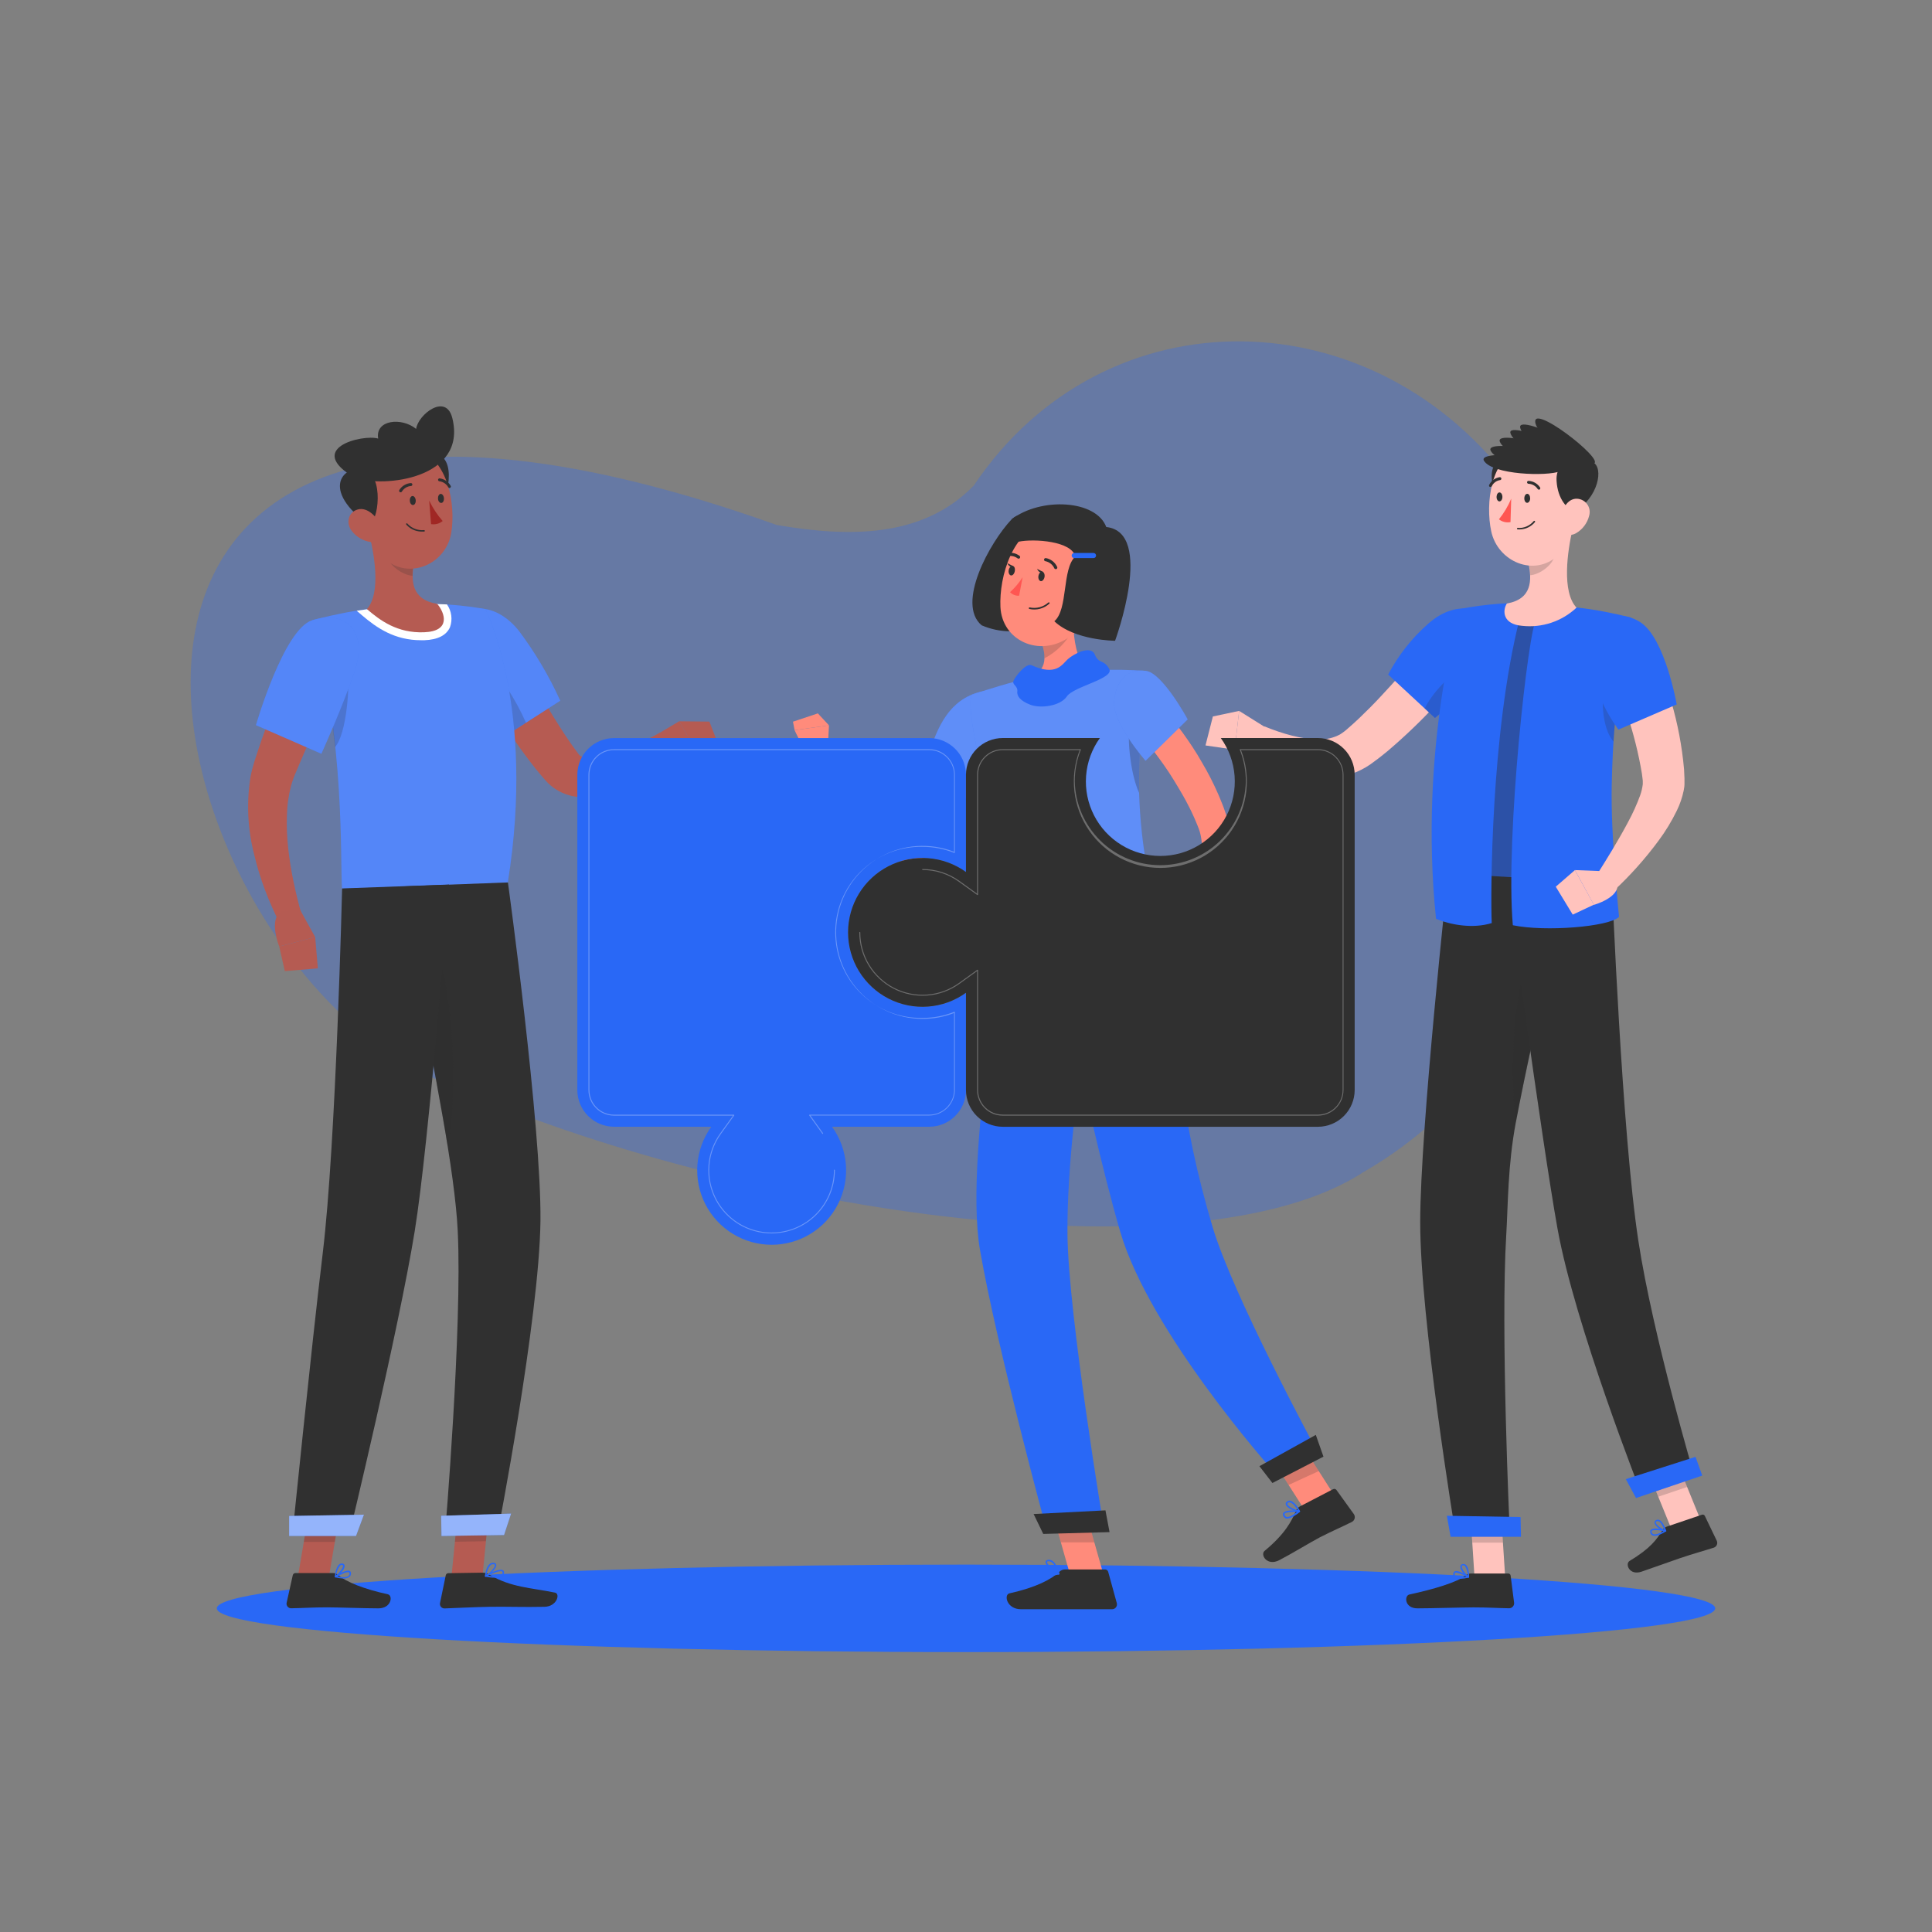 <svg viewBox="0 0 500 500" fill="none" xmlns="http://www.w3.org/2000/svg">
<rect x="0" y="0" width="500" height="500" fill="#808080" stroke="none"/>
<path d="M201 135.86C-8.25 61.25 37.21 245 111.94 278.88C186.69 313.12 308.85 332.13 352.94 303.29C412.5 269 428.2 182 392.2 126.42C356.28 76.56 286 75 252 125.68C238.63 139.43 219.28 139 201 135.86Z" fill="#2968F6" fill-opacity="0.3"/>
<path d="M250 427.56C357.083 427.56 443.89 422.492 443.89 416.24C443.89 409.988 357.083 404.92 250 404.92C142.918 404.92 56.11 409.988 56.11 416.24C56.11 422.492 142.918 427.56 250 427.56Z" fill="#2968F6"/>
<path d="M390.77 131.44C388.83 131.03 386.34 128.28 386.06 123.61C385.72 117.61 392.21 117.27 395.35 118.7C398.49 120.13 396.75 128.13 390.77 131.44Z" fill="#303030"/>
<path d="M440.01 393.13L432.54 395.66L425.56 378.5L433.02 375.97L440.01 393.13Z" fill="#FFC3BD"/>
<path d="M431.36 395.09L440.45 392.01C440.592 391.955 440.75 391.957 440.891 392.015C441.032 392.072 441.146 392.181 441.21 392.32L444.31 398.77C444.382 398.935 444.419 399.114 444.419 399.294C444.419 399.474 444.381 399.653 444.309 399.818C444.237 399.983 444.131 400.132 443.999 400.254C443.866 400.377 443.71 400.471 443.54 400.53C440.6 401.47 438.42 402.02 434.74 403.27C432.47 404.04 427.94 405.69 424.81 406.75C421.68 407.81 420.51 404.75 421.72 403.98C427.17 400.71 428.82 398.34 430.26 395.98C430.512 395.564 430.901 395.25 431.36 395.09V395.09Z" fill="#303030"/>
<path opacity="0.2" d="M433.02 375.97L425.56 378.5L429.16 387.35L436.63 384.82L433.02 375.97Z" fill="#303030"/>
<path d="M392.73 160.33H398.73C396.73 162.03 396.91 207.75 398.6 229.7C393.81 230 385.03 228.33 385.03 228.33C385.03 228.33 384.19 194.11 392.73 160.33Z" fill="#2968F6"/>
<path opacity="0.4" d="M392.73 160.33H398.73C396.73 162.03 396.91 207.75 398.6 229.7C393.81 230 385.03 228.33 385.03 228.33C385.03 228.33 384.19 194.11 392.73 160.33Z" fill="#303030"/>
<path d="M389.54 408.14H381.6L380.41 389.76H388.34L389.54 408.14Z" fill="#FFC3BD"/>
<path opacity="0.2" d="M388.34 389.77H380.41L381.03 399.24H388.96L388.34 389.77Z" fill="#303030"/>
<path d="M376.54 396L390.7 395.88C390.7 395.88 388.32 344.15 389.82 319.52C390.28 312.02 390.19 301.63 392.3 290.45C394.98 276.36 398.41 261.11 401.24 249.18C404.24 236.6 402.66 227.7 402.66 227.7L374.77 226.05C374.77 226.05 367.56 292.05 367.55 316.23C367.53 341.44 376.54 396 376.54 396Z" fill="#303030"/>
<path d="M380.65 407.22H390.32C390.474 407.214 390.624 407.266 390.741 407.366C390.858 407.467 390.933 407.607 390.95 407.76L391.85 414.81C391.865 414.99 391.843 415.171 391.785 415.341C391.726 415.512 391.633 415.669 391.51 415.801C391.388 415.934 391.24 416.04 391.074 416.112C390.909 416.184 390.73 416.221 390.55 416.22C387.44 416.17 385.19 415.99 381.27 415.99C378.86 415.99 370.15 416.24 366.82 416.24C363.49 416.24 363.37 412.95 364.76 412.65C371 411.31 377.19 409.47 379.32 407.71C379.691 407.394 380.163 407.221 380.65 407.22Z" fill="#303030"/>
<path d="M375.41 397.72H393.63L393.52 392.61L374.45 392.28L375.41 397.72Z" fill="#2968F6"/>
<path d="M377.89 408.6C377.365 408.646 376.841 408.504 376.41 408.2C376.273 408.077 376.172 407.919 376.119 407.742C376.066 407.566 376.063 407.378 376.11 407.2C376.121 407.087 376.161 406.979 376.226 406.887C376.29 406.794 376.378 406.719 376.48 406.67C377.4 406.21 379.81 407.79 380.09 407.97C380.119 407.991 380.14 408.021 380.151 408.055C380.161 408.089 380.161 408.126 380.15 408.16C380.139 408.195 380.119 408.227 380.093 408.253C380.067 408.279 380.035 408.299 380 408.31C379.309 408.482 378.602 408.579 377.89 408.6ZM376.89 406.96C376.804 406.959 376.719 406.976 376.64 407.01C376.601 407.033 376.567 407.064 376.543 407.103C376.518 407.141 376.504 407.185 376.5 407.23C376.472 407.35 376.474 407.476 376.507 407.595C376.54 407.713 376.603 407.822 376.69 407.91C377.09 408.28 378.13 408.33 379.5 408.06C378.706 407.529 377.81 407.168 376.87 407L376.89 406.96Z" fill="#2968F6"/>
<path d="M380 408.33C379.974 408.34 379.946 408.34 379.92 408.33C379.14 407.89 377.71 406.15 377.97 405.26C378.012 405.122 378.096 405 378.211 404.912C378.326 404.824 378.465 404.774 378.61 404.77C378.749 404.753 378.891 404.765 379.025 404.807C379.16 404.848 379.284 404.917 379.39 405.01C380.24 405.77 380.21 408.01 380.21 408.15C380.21 408.185 380.201 408.219 380.184 408.249C380.166 408.279 380.14 408.304 380.11 408.32C380.075 408.335 380.037 408.339 380 408.33V408.33ZM378.71 405.11H378.62C378.37 405.11 378.34 405.26 378.33 405.3C378.18 405.83 379.07 407.14 379.82 407.76C379.857 406.877 379.612 406.005 379.12 405.27C379.059 405.212 378.986 405.168 378.907 405.14C378.828 405.113 378.744 405.102 378.66 405.11H378.71Z" fill="#2968F6"/>
<path opacity="0.2" d="M392.3 290.49C394.98 276.4 398.41 261.15 401.24 249.22L398.15 243C391.52 251.3 390.51 276.71 392.3 290.49Z" fill="#303030"/>
<path d="M389.82 227C389.82 227 398.95 294.89 403.06 317.86C407.57 343.01 424.9 386.86 424.9 386.86L438.57 382.22C438.57 382.22 427.8 345.84 424.02 321.22C419.71 293.22 417.19 228.6 417.19 228.6L389.82 227Z" fill="#303030"/>
<path d="M423.4 387.69L440.54 381.88L438.8 377.03L420.76 382.8L423.4 387.69Z" fill="#2968F6"/>
<path d="M429.21 397.29C428.728 397.505 428.184 397.537 427.68 397.38C427.512 397.307 427.366 397.189 427.261 397.039C427.155 396.889 427.092 396.713 427.08 396.53C427.056 396.418 427.06 396.302 427.092 396.193C427.123 396.083 427.181 395.982 427.26 395.9C427.98 395.18 430.75 395.9 431.07 396C431.106 396.007 431.138 396.028 431.16 396.057C431.183 396.087 431.193 396.123 431.19 396.16C431.193 396.198 431.185 396.236 431.168 396.27C431.15 396.303 431.123 396.331 431.09 396.35C430.503 396.737 429.871 397.052 429.21 397.29ZM427.72 396.05C427.636 396.073 427.56 396.118 427.5 396.18C427.469 396.213 427.447 396.253 427.437 396.297C427.426 396.341 427.427 396.387 427.44 396.43C427.449 396.555 427.49 396.675 427.561 396.779C427.631 396.882 427.727 396.966 427.84 397.02C428.33 397.24 429.32 396.96 430.52 396.26C429.611 395.999 428.658 395.928 427.72 396.05V396.05Z" fill="#2968F6"/>
<path d="M431.05 396.37H431C430.13 396.19 428.24 394.98 428.19 394.06C428.185 393.914 428.225 393.77 428.306 393.648C428.386 393.526 428.503 393.432 428.64 393.38C428.767 393.324 428.905 393.294 429.045 393.294C429.184 393.294 429.322 393.324 429.45 393.38C430.45 393.83 431.19 396.03 431.22 396.12C431.237 396.151 431.245 396.185 431.245 396.22C431.245 396.255 431.237 396.289 431.22 396.32C431.201 396.345 431.174 396.364 431.143 396.373C431.113 396.382 431.08 396.381 431.05 396.37V396.37ZM428.81 393.71H428.73C428.51 393.82 428.51 393.94 428.51 393.99C428.51 394.53 429.79 395.51 430.7 395.86C430.46 395.23 429.92 393.99 429.25 393.71C429.18 393.681 429.105 393.666 429.03 393.666C428.954 393.666 428.88 393.681 428.81 393.71V393.71Z" fill="#2968F6"/>
<path d="M382.55 169.72C379.03 174.2 375.41 178.37 371.55 182.49C367.674 186.647 363.564 190.58 359.24 194.27C358.1 195.19 356.99 196.12 355.76 197C354.344 198.118 352.787 199.046 351.13 199.76C347.743 201.077 344.062 201.45 340.48 200.84C337.348 200.336 334.312 199.351 331.48 197.92C330.136 197.261 328.833 196.52 327.58 195.7C326.332 194.875 325.136 193.974 324 193L327.26 188C331.84 189.88 337.03 191.38 341.36 191.35C343.246 191.406 345.115 190.968 346.78 190.08C347.577 189.58 348.324 189.004 349.01 188.36C349.96 187.57 350.89 186.67 351.82 185.81C353.69 184.02 355.54 182.18 357.34 180.23C359.14 178.28 360.95 176.34 362.72 174.34C366.25 170.34 369.79 166.23 373.15 162.18L382.55 169.72Z" fill="#FFC3BD"/>
<path d="M381.65 175.91C378.503 179.492 375.061 182.804 371.36 185.81L368.71 183.35L359.25 174.58C361.871 169.589 365.39 165.125 369.63 161.41C377.07 154.78 385.89 156.89 386.9 165.17C387.28 168.25 384.76 172.25 381.65 175.91Z" fill="#2968F6"/>
<path opacity="0.2" d="M381.65 175.91C378.503 179.492 375.061 182.804 371.36 185.81L368.71 183.35C371.21 178.15 380 169 381.65 175.91Z" fill="#303030"/>
<path d="M371.64 237.78C375.4 239.36 381.15 240.41 386.06 238.89C385.73 231.46 385.84 189.56 393.24 160.29H397.62C395.62 161.92 389.52 216.67 391.52 239.45C399.91 241.2 416.4 239.86 419 237.29C418.67 233.71 416.86 215.83 417.11 203.35C417.22 198.03 417.46 192.16 418.01 186C418.743 177.191 420.141 168.449 422.19 159.85C422.19 159.85 417.19 158.52 411.46 157.66C410.33 157.49 409.18 157.34 408.05 157.22C402.075 156.519 396.066 156.162 390.05 156.15C389.31 156.15 388.58 156.21 387.87 156.26C384.485 156.506 381.119 156.96 377.79 157.62C377.79 157.62 367.08 193.61 371.64 237.78Z" fill="#2968F6"/>
<path opacity="0.2" d="M416.22 172.26C414.13 178.59 414.22 187.36 417.22 191.49C417.34 191.66 417.47 191.82 417.59 191.96C417.71 190.02 417.86 188.047 418.04 186.04C418.31 182.97 418.66 179.82 419.09 176.63L416.22 172.26Z" fill="#303030"/>
<path d="M407 136.87C405.65 142.6 404.13 153.15 408 157.26C406.131 159.019 403.902 160.35 401.467 161.162C399.032 161.973 396.45 162.246 393.9 161.96C388.9 161.55 388.79 158.05 389.97 156.19C396.5 155.03 396.51 150.19 395.54 145.66L407 136.87Z" fill="#FFC3BD"/>
<path opacity="0.2" d="M402.34 140.46L395.59 145.65C395.828 146.712 395.975 147.793 396.03 148.88C398.51 148.67 402.03 146.16 402.36 143.59C402.545 142.554 402.538 141.493 402.34 140.46Z" fill="#303030"/>
<path d="M408 127.32C407.33 135.18 407.33 139.81 403.28 143.67C397.18 149.47 387.6 145.41 385.92 137.47C384.41 130.31 385.76 118.67 393.51 115.9C395.246 115.311 397.101 115.165 398.908 115.475C400.715 115.785 402.415 116.542 403.855 117.677C405.294 118.812 406.428 120.288 407.152 121.972C407.876 123.656 408.167 125.495 408 127.32V127.32Z" fill="#FFC3BD"/>
<path d="M407.55 132.28C405.61 131.88 403.11 129.12 402.84 124.45C402.49 118.45 408.99 118.11 412.12 119.54C415.25 120.97 413.52 129 407.55 132.28Z" fill="#303030"/>
<path d="M403.87 121.94C400.27 123.36 386.26 122.85 384.06 119.26C381.86 115.67 411 119.13 403.87 121.94Z" fill="#303030"/>
<path d="M405.29 121C401.59 122.1 387.67 120.4 385.79 116.64C383.91 112.88 412.65 118.75 405.29 121Z" fill="#303030"/>
<path d="M407.16 120.42C403.38 121.18 389.67 118.23 388.16 114.31C386.65 110.39 414.69 118.9 407.16 120.42Z" fill="#303030"/>
<path d="M409.6 120.8C405.77 121.28 392.15 116.15 390.91 112.13C389.67 108.11 417.22 119.85 409.6 120.8Z" fill="#303030"/>
<path d="M411.09 120C407.23 120.09 394.25 114.78 393.42 110.66C392.59 106.54 418.77 119.78 411.09 120Z" fill="#303030"/>
<path d="M411.53 119.93C408.35 119.32 396.97 112.44 397.32 108.93C397.71 105 417.92 121.15 411.53 119.93Z" fill="#303030"/>
<path d="M411.27 133.48C411.035 134.423 410.614 135.309 410.03 136.086C409.445 136.862 408.711 137.513 407.87 138C405.61 139.29 403.78 137.41 403.87 134.94C403.87 132.71 405.15 129.36 407.7 129.08C408.256 129.034 408.816 129.124 409.329 129.343C409.843 129.562 410.295 129.904 410.647 130.337C410.999 130.771 411.239 131.284 411.348 131.831C411.457 132.379 411.43 132.945 411.27 133.48V133.48Z" fill="#FFC3BD"/>
<path d="M396 129C396 129.64 395.63 130.14 395.21 130.13C394.79 130.12 394.47 129.57 394.49 128.93C394.51 128.29 394.85 127.78 395.27 127.8C395.69 127.82 396 128.33 396 129Z" fill="#303030"/>
<path d="M388.82 128.63C388.82 129.27 388.45 129.78 388.03 129.76C387.61 129.74 387.29 129.2 387.31 128.56C387.33 127.92 387.67 127.42 388.09 127.44C388.51 127.46 388.83 128 388.82 128.63Z" fill="#303030"/>
<path d="M391.1 129.06C390.294 130.979 389.223 132.777 387.92 134.4C388.339 134.729 388.824 134.963 389.341 135.088C389.859 135.212 390.398 135.223 390.92 135.12L391.1 129.06Z" fill="#FF5652"/>
<path d="M393.6 137C393.324 137.02 393.046 137.02 392.77 137C392.745 137 392.721 136.995 392.699 136.985C392.676 136.976 392.656 136.962 392.639 136.944C392.622 136.926 392.609 136.905 392.601 136.882C392.592 136.859 392.589 136.834 392.59 136.81C392.59 136.785 392.595 136.761 392.604 136.739C392.614 136.716 392.628 136.696 392.646 136.679C392.664 136.662 392.685 136.649 392.708 136.641C392.731 136.632 392.755 136.629 392.78 136.63C393.568 136.686 394.359 136.552 395.085 136.239C395.81 135.926 396.45 135.442 396.95 134.83C396.985 134.797 397.032 134.779 397.08 134.779C397.128 134.779 397.175 134.797 397.21 134.83C397.249 134.862 397.276 134.906 397.285 134.956C397.294 135.005 397.285 135.056 397.26 135.1C396.811 135.649 396.255 136.101 395.626 136.428C394.997 136.754 394.307 136.949 393.6 137V137Z" fill="#303030"/>
<path d="M398.31 126.73C398.243 126.737 398.175 126.726 398.113 126.698C398.052 126.669 397.999 126.625 397.96 126.57C397.702 126.17 397.352 125.837 396.94 125.599C396.528 125.361 396.065 125.224 395.59 125.2C395.49 125.2 395.394 125.162 395.321 125.093C395.248 125.024 395.205 124.93 395.2 124.83C395.197 124.781 395.205 124.732 395.221 124.686C395.238 124.64 395.264 124.598 395.298 124.562C395.332 124.527 395.372 124.499 395.417 124.479C395.462 124.46 395.511 124.45 395.56 124.45C396.158 124.475 396.742 124.641 397.263 124.935C397.784 125.228 398.229 125.641 398.56 126.14C398.617 126.222 398.64 126.322 398.625 126.421C398.611 126.519 398.559 126.609 398.48 126.67C398.43 126.706 398.371 126.727 398.31 126.73V126.73Z" fill="#303030"/>
<path d="M385.77 126C385.702 126.024 385.628 126.024 385.56 126C385.515 125.978 385.475 125.947 385.443 125.909C385.41 125.871 385.386 125.827 385.371 125.779C385.356 125.732 385.351 125.681 385.356 125.632C385.361 125.582 385.376 125.534 385.4 125.49C385.659 124.959 386.044 124.499 386.522 124.15C386.999 123.802 387.555 123.575 388.14 123.49C388.24 123.484 388.339 123.518 388.415 123.583C388.491 123.648 388.54 123.74 388.55 123.84C388.555 123.889 388.551 123.938 388.538 123.985C388.524 124.032 388.501 124.076 388.47 124.114C388.44 124.152 388.402 124.184 388.359 124.207C388.316 124.23 388.269 124.245 388.22 124.25C387.756 124.318 387.315 124.499 386.939 124.778C386.562 125.057 386.26 125.426 386.06 125.85C386.026 125.896 385.983 125.933 385.932 125.959C385.882 125.985 385.826 125.999 385.77 126V126Z" fill="#303030"/>
<path d="M426.7 165.16C427.93 167.93 428.89 170.57 429.88 173.3C430.87 176.03 431.72 178.78 432.52 181.58C434.192 187.284 435.301 193.139 435.83 199.06L435.94 201.4V202.07V202.99C435.94 203.59 435.81 204.1 435.73 204.64C435.357 206.416 434.766 208.139 433.97 209.77C432.626 212.539 431.022 215.174 429.18 217.64C425.73 222.304 421.854 226.636 417.6 230.58L413.07 226.7C415.98 222.11 418.89 217.38 421.37 212.7C422.572 210.485 423.611 208.186 424.48 205.82C424.807 204.891 425.032 203.928 425.15 202.95C425.15 202.8 425.15 202.62 425.15 202.52C425.146 202.48 425.146 202.44 425.15 202.4V202.25V202.02L424.92 200.19C424.053 195.034 422.789 189.952 421.14 184.99C420.34 182.44 419.45 179.89 418.55 177.35C417.65 174.81 416.65 172.24 415.72 169.87L426.7 165.16Z" fill="#FFC3BD"/>
<path d="M424.55 161.05C430.96 165.24 433.93 182.31 433.93 182.31L418.83 188.83C415.241 183.834 412.729 178.147 411.45 172.13C409.31 161.26 418 156.75 424.55 161.05Z" fill="#2968F6"/>
<path d="M416.9 225.54L407.59 225.18L412.49 234.18C412.49 234.18 419.24 232.32 418.57 228.63L416.9 225.54Z" fill="#FFC3BD"/>
<path d="M402.63 229.48L407.02 236.7L412.49 234.14L407.59 225.18L402.63 229.48Z" fill="#FFC3BD"/>
<path d="M327.59 188.3L320.69 183.98L319.54 193.98C319.54 193.98 326.2 196.37 327.78 192.98L327.59 188.3Z" fill="#FFC3BD"/>
<path d="M313.89 185.42L311.98 192.92L319.54 194.02L320.69 183.98L313.89 185.42Z" fill="#FFC3BD"/>
<path d="M261.82 134.38C256.06 140.47 247.43 156.28 254.05 161.83C256.356 162.824 258.837 163.351 261.348 163.38C263.859 163.409 266.351 162.94 268.68 162L267.13 139.17C267.13 139.17 266.32 130.38 261.82 134.38Z" fill="#303030"/>
<path d="M257.23 186.72C256.446 189.846 255.505 192.929 254.41 195.96C253.33 198.96 252.09 201.91 250.73 204.82C249.375 207.762 247.822 210.609 246.08 213.34C245.2 214.72 244.25 216.07 243.25 217.4C242.75 218.06 242.25 218.72 241.69 219.4C241.42 219.72 241.13 220.03 240.85 220.35L240.43 220.83C240.151 221.135 239.85 221.419 239.53 221.68C238.798 222.261 237.954 222.683 237.05 222.92C236.227 223.126 235.373 223.183 234.53 223.09C233.294 222.939 232.099 222.552 231.01 221.95C229.394 221.049 227.899 219.947 226.56 218.67C224.193 216.432 222.009 214.007 220.03 211.42C216.214 206.433 212.765 201.176 209.71 195.69L213.36 193.32C215.22 195.67 217.13 198.07 219.08 200.38C221.03 202.69 222.99 204.99 225.08 207.15C227.023 209.298 229.119 211.303 231.35 213.15C232.292 213.939 233.326 214.61 234.43 215.15C234.697 215.286 234.99 215.364 235.29 215.38C235.29 215.38 235.23 215.38 235.06 215.38C234.897 215.417 234.741 215.481 234.6 215.57C234.586 215.592 234.565 215.61 234.54 215.62V215.62L234.86 215.21C235.08 214.94 235.3 214.68 235.51 214.4C235.93 213.84 236.34 213.28 236.74 212.69C237.53 211.53 238.29 210.33 239 209.07C240.42 206.58 241.69 203.95 242.89 201.28C244.09 198.61 245.13 195.84 246.11 193.05C247.09 190.26 247.99 187.37 248.74 184.68L257.23 186.72Z" fill="#FF8B7B"/>
<path d="M263.5 188.94C262.57 191.55 259.41 196.23 256.93 199.69C255.12 202.19 253.68 204.05 253.68 204.05L252.25 203.05L240.41 195C242.64 188.23 245.6 181 253.86 179C259.06 177.76 265.16 184.28 263.5 188.94Z" fill="#2968F6"/>
<g opacity="0.5">
<path opacity="0.5" d="M263.5 188.94C262.57 191.55 259.41 196.23 256.93 199.69C255.12 202.19 253.68 204.05 253.68 204.05L252.25 203.05L240.41 195C242.64 188.23 245.6 181 253.86 179C259.06 177.76 265.16 184.28 263.5 188.94Z" fill="white"/>
</g>
<path opacity="0.3" d="M256.93 199.69C255.12 202.19 253.68 204.05 253.68 204.05L252.25 203.05C252.96 200.35 254.25 196.12 256.13 194.44C256.767 196.113 257.04 197.903 256.93 199.69V199.69Z" fill="#303030"/>
<path d="M214.15 195.16L214.54 187.72L205.64 188.96C205.64 188.96 208.15 194.67 210.8 197.06L214.15 195.16Z" fill="#FF8B7B"/>
<path d="M211.66 184.62L205.22 186.77L205.64 188.96L214.54 187.72L211.66 184.62Z" fill="#FF8B7B"/>
<path d="M285.7 407.92L277.27 408.74L271.66 388.97L280.09 388.16L285.7 407.92Z" fill="#FF8B7B"/>
<path d="M346.54 388.91L338.73 392.5L327.9 375.57L335.71 371.98L346.54 388.91Z" fill="#FF8B7B"/>
<path d="M336.4 389.87L345 385.4C345.147 385.323 345.317 385.302 345.479 385.341C345.641 385.379 345.783 385.475 345.88 385.61L350.39 391.87C350.497 392.033 350.569 392.216 350.601 392.408C350.633 392.6 350.624 392.797 350.575 392.986C350.526 393.174 350.438 393.351 350.317 393.503C350.195 393.655 350.043 393.78 349.87 393.87C346.87 395.37 345.33 395.95 341.56 397.87C339.25 399.08 334.3 402.1 331.1 403.76C327.9 405.42 326.1 402.36 327.26 401.38C332.57 396.98 334.26 393.7 335.4 390.96C335.605 390.497 335.957 390.114 336.4 389.87Z" fill="#303030"/>
<path d="M275.76 406.17H286C286.183 406.172 286.359 406.234 286.504 406.346C286.648 406.458 286.752 406.614 286.8 406.79L289.02 414.86C289.075 415.05 289.084 415.25 289.048 415.445C289.011 415.639 288.929 415.822 288.808 415.979C288.687 416.136 288.531 416.262 288.353 416.347C288.174 416.433 287.978 416.475 287.78 416.47C284.18 416.47 282.48 416.47 277.99 416.47H264.24C260.52 416.47 259.74 412.7 261.24 412.36C268.15 410.83 272.14 408.72 274.24 406.71C274.444 406.523 274.684 406.379 274.945 406.286C275.206 406.193 275.483 406.154 275.76 406.17V406.17Z" fill="#303030"/>
<path opacity="0.2" d="M271.66 388.97L274.56 399.16H283.22L280.1 388.16L271.66 388.97Z" fill="#303030"/>
<path opacity="0.2" d="M335.72 371.98L327.9 375.57L333.49 384.3L341.3 380.71L335.72 371.98Z" fill="#303030"/>
<path d="M297.1 226.13L262.47 230.56C247.91 181.56 251.57 179.78 251.57 179.78C251.57 179.78 257.35 177.78 263.25 176.24C264.14 176.01 265.04 175.79 265.92 175.59C271.11 174.554 276.366 173.886 281.65 173.59L283.98 173.44C288.19 173.255 292.408 173.322 296.61 173.64C295.97 179.95 295.51 185.29 295.22 189.96C294.83 196.04 294.71 200.96 294.8 205.22C295.011 212.24 295.78 219.232 297.1 226.13V226.13Z" fill="#2968F6"/>
<g opacity="0.5">
<path opacity="0.5" d="M297.1 226.13L262.47 230.56C247.91 181.56 251.57 179.78 251.57 179.78C251.57 179.78 257.35 177.78 263.25 176.24C264.14 176.01 265.04 175.79 265.92 175.59C271.11 174.554 276.366 173.886 281.65 173.59L283.98 173.44C288.19 173.255 292.408 173.322 296.61 173.64C295.97 179.95 295.51 185.29 295.22 189.96C294.83 196.04 294.71 200.96 294.8 205.22C295.011 212.24 295.78 219.232 297.1 226.13V226.13Z" fill="white"/>
</g>
<path opacity="0.3" d="M294.8 205.2C292.46 200.2 291.32 189.29 292.8 185.55L295.22 189.94C294.83 196 294.71 200.92 294.8 205.2Z" fill="#303030"/>
<path d="M277.84 163.1C278.16 167.38 279.17 171.74 281.65 173.57C277.768 174.732 274.164 176.675 271.06 179.28C266.81 177.04 265.93 175.59 265.93 175.59C271.4 173.52 271.02 169.76 268.7 163.72L272.97 161.42C273.338 161.013 273.818 160.723 274.349 160.586C274.881 160.449 275.441 160.472 275.96 160.651C276.479 160.83 276.934 161.157 277.268 161.593C277.602 162.028 277.801 162.552 277.84 163.1Z" fill="#FF8B7B"/>
<path d="M267 172.17C265.49 171.48 262.66 175.22 262.28 176.22C261.9 177.22 263.44 177.53 263.28 178.85C263.12 180.17 264 181.34 266.61 182.37C269.22 183.4 274.39 182.78 276.11 180.22C277.83 177.66 288.55 175.61 287.05 173.06C285.55 170.51 284.39 171.94 283.33 169.39C282.27 166.84 277.78 169.28 276.33 170.61C274.88 171.94 273.36 175.06 267 172.17Z" fill="#2968F6"/>
<path opacity="0.2" d="M273 161.41C273.345 161.028 273.789 160.749 274.283 160.604C274.777 160.46 275.302 160.454 275.798 160.589C276.295 160.723 276.745 160.993 277.099 161.367C277.452 161.741 277.695 162.206 277.8 162.71C276.18 165.985 273.565 168.663 270.33 170.36C270.216 168.063 269.673 165.808 268.73 163.71L273 161.41Z" fill="#303030"/>
<path d="M284.48 149.68C282.36 157.95 281.64 161.49 276.59 164.97C268.99 170.2 259.3 165.79 258.91 157.06C258.56 149.2 262.09 137 270.91 135.25C272.855 134.853 274.869 134.959 276.761 135.56C278.653 136.16 280.36 137.234 281.72 138.68C283.079 140.126 284.047 141.896 284.53 143.821C285.013 145.746 284.996 147.763 284.48 149.68V149.68Z" fill="#FF8B7B"/>
<path d="M284.88 157.82C284.538 158.563 284.053 159.23 283.453 159.784C282.852 160.339 282.148 160.769 281.38 161.05C279.32 161.8 278.13 159.99 278.57 157.97C278.97 156.15 280.52 153.56 282.65 153.7C283.113 153.739 283.559 153.892 283.949 154.147C284.338 154.401 284.657 154.749 284.878 155.157C285.1 155.566 285.216 156.024 285.216 156.488C285.216 156.953 285.101 157.411 284.88 157.82Z" fill="#FF8B7B"/>
<path d="M263.61 140.19C267.67 139.36 277.42 140.05 278.27 144.04C274.8 147.28 276.47 157.72 272.86 160.78C278.13 165.78 288.58 165.83 288.58 165.83C288.58 165.83 298.91 137.76 286.3 136.39C283.65 129.29 269.3 128.65 261.82 134.39" fill="#303030"/>
<path d="M283 144.43H278C277.825 144.43 277.657 144.36 277.533 144.237C277.409 144.113 277.34 143.945 277.34 143.77C277.342 143.596 277.413 143.429 277.536 143.306C277.659 143.183 277.826 143.113 278 143.11H283C283.175 143.11 283.343 143.18 283.467 143.303C283.59 143.427 283.66 143.595 283.66 143.77C283.661 143.857 283.645 143.943 283.612 144.024C283.58 144.105 283.531 144.178 283.47 144.24C283.408 144.301 283.335 144.35 283.254 144.383C283.173 144.415 283.087 144.431 283 144.43V144.43Z" fill="#2968F6"/>
<path d="M262.47 230.57C262.47 230.57 249.17 297.5 253.6 323.35C257.85 348.13 270.92 396.21 270.92 396.21L285.75 395.83C285.75 395.83 276.44 340.12 276.26 319.41C275.95 285.06 287.83 227.32 287.83 227.32L262.47 230.57Z" fill="#2968F6"/>
<path d="M269.99 396.98L287.15 396.51L286.09 390.88L267.5 391.83L269.99 396.98Z" fill="#303030"/>
<path opacity="0.3" d="M274.55 238.68L280.48 228.26L287.83 227.32C287.83 227.32 282.42 253.58 279 281.21C274.89 268 273.44 244.76 274.55 238.68Z" fill="#303030"/>
<path d="M270 229.7C270 229.7 280.51 286.32 289.88 318.65C297.44 344.76 329.18 380.34 329.18 380.34L340.4 374.71C340.4 374.71 319.1 335.29 313.82 317.55C296.93 260.79 310.14 240.16 297.06 226.13L270 229.7Z" fill="#2968F6"/>
<path d="M329.3 383.8L342.51 376.98L340.53 371.35L325.94 379.45L329.3 383.8Z" fill="#303030"/>
<path d="M297.36 224L299.36 226.9C299.51 227.12 299.26 227.41 298.86 227.46L262.53 232.12C262.22 232.12 261.94 232.04 261.9 231.84L261.19 228.78C261.19 228.57 261.39 228.35 261.73 228.31L296.8 223.81C296.902 223.793 297.006 223.802 297.104 223.835C297.201 223.868 297.289 223.925 297.36 224V224Z" fill="#2968F6"/>
<path opacity="0.4" d="M297.36 224L299.36 226.9C299.51 227.12 299.26 227.41 298.86 227.46L262.53 232.12C262.22 232.12 261.94 232.04 261.9 231.84L261.19 228.78C261.19 228.57 261.39 228.35 261.73 228.31L296.8 223.81C296.902 223.793 297.006 223.802 297.104 223.835C297.201 223.868 297.289 223.925 297.36 224V224Z" fill="white"/>
<path d="M293.15 228.56L294.09 228.43C294.28 228.43 294.41 228.3 294.38 228.18L293.38 224.18C293.38 224.06 293.18 223.99 292.99 224.01L292.05 224.13C291.87 224.13 291.74 224.27 291.76 224.39L292.76 228.39C292.79 228.5 293 228.58 293.15 228.56Z" fill="#303030"/>
<path d="M265.18 232.14L266.12 232.02C266.3 232.02 266.43 231.88 266.41 231.77L265.41 227.77C265.41 227.65 265.2 227.57 265.02 227.6L264.08 227.72C263.89 227.72 263.76 227.86 263.79 227.97L264.79 231.97C264.81 232.09 265 232.17 265.18 232.14Z" fill="#303030"/>
<path d="M279.16 230.35L280.1 230.23C280.29 230.23 280.42 230.09 280.39 229.97L279.44 225.97C279.44 225.86 279.23 225.78 279.05 225.8L278.11 225.92C277.92 225.92 277.79 226.06 277.82 226.18L278.77 230.18C278.8 230.3 279 230.37 279.16 230.35Z" fill="#303030"/>
<path d="M270.32 149.33C270.19 150.01 269.72 150.49 269.32 150.4C268.92 150.31 268.62 149.7 268.75 149.02C268.88 148.34 269.35 147.85 269.75 147.94C270.15 148.03 270.45 148.65 270.32 149.33Z" fill="#303030"/>
<path d="M262.62 147.85C262.49 148.53 262.03 149.01 261.62 148.92C261.21 148.83 260.92 148.22 261.05 147.54C261.18 146.86 261.65 146.37 262.1 146.46C262.55 146.55 262.76 147.16 262.62 147.85Z" fill="#303030"/>
<path d="M262.25 146.53L260.7 145.75C260.7 145.75 261.29 147.19 262.25 146.53Z" fill="#303030"/>
<path d="M264.66 149.37C263.755 150.806 262.658 152.111 261.4 153.25C261.699 153.565 262.064 153.812 262.468 153.972C262.872 154.133 263.306 154.204 263.74 154.18L264.66 149.37Z" fill="#FF5652"/>
<path d="M266.34 157.57C266.307 157.549 266.281 157.519 266.265 157.483C266.249 157.448 266.244 157.408 266.25 157.37C266.26 157.316 266.29 157.268 266.335 157.236C266.38 157.204 266.436 157.191 266.49 157.2C267.333 157.384 268.207 157.366 269.041 157.147C269.876 156.928 270.646 156.514 271.29 155.94C271.329 155.903 271.381 155.882 271.435 155.882C271.489 155.882 271.541 155.903 271.58 155.94C271.599 155.958 271.615 155.979 271.626 156.004C271.636 156.028 271.642 156.054 271.642 156.08C271.642 156.106 271.636 156.132 271.626 156.156C271.615 156.181 271.599 156.202 271.58 156.22C270.892 156.851 270.062 157.307 269.16 157.547C268.258 157.787 267.311 157.805 266.4 157.6C266.377 157.596 266.356 157.586 266.34 157.57Z" fill="#303030"/>
<path d="M273 147.23C272.938 147.192 272.889 147.136 272.86 147.07C272.648 146.605 272.329 146.197 271.929 145.879C271.53 145.561 271.06 145.342 270.56 145.24C270.506 145.235 270.454 145.219 270.407 145.194C270.36 145.168 270.318 145.134 270.284 145.092C270.251 145.05 270.226 145.001 270.211 144.949C270.197 144.898 270.193 144.843 270.2 144.79C270.215 144.684 270.27 144.588 270.353 144.521C270.437 144.454 270.543 144.421 270.65 144.43C271.288 144.543 271.889 144.81 272.401 145.207C272.913 145.605 273.321 146.12 273.59 146.71C273.639 146.807 273.647 146.919 273.613 147.022C273.58 147.125 273.507 147.211 273.41 147.26C273.344 147.29 273.273 147.302 273.201 147.297C273.129 147.292 273.06 147.269 273 147.23V147.23Z" fill="#303030"/>
<path d="M259.93 143.83V143.76C259.914 143.709 259.909 143.656 259.915 143.604C259.92 143.551 259.936 143.5 259.961 143.454C259.986 143.407 260.02 143.366 260.061 143.333C260.102 143.3 260.149 143.275 260.2 143.26C260.814 143.055 261.47 143.003 262.109 143.108C262.748 143.212 263.352 143.47 263.87 143.86C263.953 143.93 264.006 144.031 264.015 144.14C264.024 144.248 263.99 144.356 263.92 144.44C263.85 144.524 263.749 144.576 263.64 144.585C263.531 144.595 263.423 144.56 263.34 144.49C262.929 144.186 262.45 143.986 261.945 143.908C261.44 143.83 260.924 143.875 260.44 144.04C260.344 144.072 260.239 144.069 260.146 144.03C260.052 143.992 259.975 143.921 259.93 143.83V143.83Z" fill="#303030"/>
<path d="M300.17 182.37C301.31 183.6 302.26 184.72 303.23 185.94C304.2 187.16 305.13 188.35 306.04 189.58C307.83 192.06 309.52 194.58 311.04 197.27C312.622 199.932 314.035 202.691 315.27 205.53C315.6 206.24 315.87 206.98 316.17 207.7C316.47 208.42 316.75 209.15 317 209.9C317.25 210.65 317.51 211.35 317.77 212.18L318.13 213.52L318.39 214.85C318.836 218.179 318.718 221.56 318.04 224.85C317.416 227.92 316.529 230.931 315.39 233.85C314.274 236.688 313.016 239.468 311.62 242.18C310.219 244.867 308.677 247.477 307 250L303.24 247.78C304.42 245.24 305.58 242.55 306.57 239.88C307.604 237.234 308.502 234.538 309.26 231.8C310.016 229.153 310.568 226.452 310.91 223.72C311.061 222.422 311.135 221.117 311.13 219.81C311.106 218.598 310.976 217.39 310.74 216.2L310.54 215.38L310.29 214.6C310.09 214.04 309.79 213.35 309.54 212.74C309.29 212.13 309.01 211.48 308.71 210.85C308.41 210.22 308.15 209.6 307.82 208.99C306.59 206.51 305.14 204.12 303.68 201.73C302.22 199.34 300.58 197.05 298.89 194.8C298.06 193.66 297.2 192.54 296.32 191.44C295.44 190.34 294.52 189.23 293.69 188.28L300.17 182.37Z" fill="#FF8B7B"/>
<path d="M305 245.38L298.1 248.75L305.18 254.28C305.18 254.28 308.25 250.58 308.12 247.01L305 245.38Z" fill="#FF8B7B"/>
<path d="M294.82 255.59L300.84 258.71L305.13 254.28L298.05 248.75L294.82 255.59Z" fill="#FF8B7B"/>
<path d="M296.61 173.62C300.9 174.2 307.38 186.18 307.38 186.18L296.47 196.9C296.47 196.9 288.11 187.37 288.33 181.8C288.53 177.07 291.14 172.89 296.61 173.62Z" fill="#2968F6"/>
<g opacity="0.5">
<path opacity="0.5" d="M296.61 173.62C300.9 174.2 307.38 186.18 307.38 186.18L296.47 196.9C296.47 196.9 288.11 187.37 288.33 181.8C288.53 177.07 291.14 172.89 296.61 173.62Z" fill="white"/>
</g>
<path d="M333 393C332.954 393.006 332.906 393.006 332.86 393C332.669 392.947 332.495 392.845 332.355 392.705C332.215 392.565 332.113 392.391 332.06 392.2C332.013 392.087 331.996 391.964 332.012 391.843C332.027 391.722 332.075 391.607 332.15 391.51C332.83 390.64 335.93 390.93 336.28 390.96C336.32 390.965 336.358 390.982 336.388 391.009C336.419 391.035 336.44 391.071 336.45 391.11C336.46 391.147 336.46 391.186 336.449 391.223C336.439 391.26 336.418 391.294 336.39 391.32C335.53 392 334 393.1 333 393ZM335.74 391.3C334.5 391.22 332.83 391.3 332.47 391.73C332.444 391.776 332.43 391.827 332.43 391.88C332.43 391.933 332.444 391.984 332.47 392.03C332.501 392.159 332.565 392.278 332.657 392.374C332.748 392.471 332.863 392.542 332.99 392.58C333.5 392.68 334.53 392.21 335.71 391.25L335.74 391.3Z" fill="#2968F6"/>
<path d="M336 391.27C335 391.12 333 390.27 332.77 389.39C332.723 389.235 332.731 389.069 332.793 388.919C332.855 388.77 332.967 388.646 333.11 388.57C333.235 388.475 333.381 388.411 333.536 388.384C333.69 388.356 333.849 388.365 334 388.41C335.21 388.71 336.37 390.9 336.42 390.99C336.437 391.022 336.447 391.058 336.447 391.095C336.447 391.132 336.437 391.168 336.42 391.2C336.4 391.229 336.373 391.252 336.341 391.268C336.31 391.284 336.275 391.291 336.24 391.29L336 391.27ZM333.82 388.79C333.737 388.776 333.651 388.778 333.569 388.797C333.487 388.816 333.409 388.851 333.34 388.9C333.13 389.05 333.13 389.18 333.16 389.27C333.33 389.85 334.83 390.63 335.86 390.84C335.44 390.13 334.63 388.98 333.86 388.84L333.82 388.79Z" fill="#2968F6"/>
<path d="M271.23 407.85C270.531 407.901 269.833 407.737 269.23 407.38C269.075 407.263 268.948 407.112 268.86 406.939C268.771 406.766 268.723 406.574 268.72 406.38C268.705 406.273 268.721 406.163 268.765 406.064C268.809 405.965 268.88 405.881 268.97 405.82C269.9 405.2 273.37 406.82 274.06 407.1C274.098 407.117 274.129 407.146 274.148 407.182C274.168 407.218 274.176 407.259 274.17 407.3C274.167 407.343 274.149 407.384 274.12 407.417C274.091 407.449 274.053 407.471 274.01 407.48C273.098 407.697 272.167 407.821 271.23 407.85V407.85ZM269.61 406.09C269.471 406.081 269.332 406.112 269.21 406.18C269.181 406.201 269.158 406.23 269.144 406.264C269.13 406.297 269.125 406.334 269.13 406.37C269.133 406.503 269.167 406.634 269.23 406.752C269.292 406.871 269.381 406.972 269.49 407.05C270.09 407.5 271.49 407.56 273.32 407.23C272.15 406.659 270.899 406.274 269.61 406.09V406.09Z" fill="#2968F6"/>
<path d="M274 407.5H273.92C272.77 407.03 270.45 405.17 270.58 404.2C270.58 403.99 270.75 403.73 271.28 403.67C273.28 403.43 274.16 407.11 274.2 407.26C274.209 407.298 274.207 407.338 274.195 407.375C274.183 407.412 274.16 407.445 274.13 407.47C274.091 407.495 274.045 407.505 274 407.5V407.5ZM271.46 404.05H271.33C271.11 404.05 271 404.14 270.98 404.24C270.91 404.8 272.51 406.24 273.69 406.91C273.4 406 272.66 404.05 271.44 404.05H271.46Z" fill="#2968F6"/>
<path d="M269.94 148L268.4 147.22C268.4 147.22 269 148.67 269.94 148Z" fill="#303030"/>
<path d="M116.84 408.01L124.87 407.89L126.71 389.27L118.69 389.39L116.84 408.01Z" fill="#B55B52"/>
<path d="M77.1 408.04H85.13L88.28 389.45H80.26L77.1 408.04Z" fill="#B55B52"/>
<path d="M86.24 407.11H76.45C76.291 407.111 76.137 407.166 76.013 407.266C75.89 407.366 75.804 407.505 75.77 407.66L74.18 414.8C74.144 414.974 74.147 415.153 74.19 415.326C74.233 415.498 74.314 415.658 74.428 415.794C74.541 415.931 74.684 416.04 74.845 416.114C75.007 416.187 75.183 416.224 75.36 416.22C78.51 416.17 80.8 415.98 84.77 415.98C87.21 415.98 94.57 416.24 97.94 416.24C101.31 416.24 101.75 412.91 100.37 412.6C94.18 411.25 89.52 409.39 87.54 407.6C87.179 407.287 86.718 407.113 86.24 407.11Z" fill="#303030"/>
<path d="M124.8 407L116.03 407.14C115.872 407.139 115.718 407.194 115.596 407.294C115.474 407.395 115.39 407.535 115.36 407.69L113.88 414.85C113.842 415.023 113.843 415.203 113.886 415.376C113.928 415.549 114.009 415.709 114.123 415.845C114.237 415.982 114.381 416.09 114.543 416.162C114.706 416.234 114.883 416.267 115.06 416.26C118.22 416.16 122.79 415.9 126.76 415.84C131.41 415.77 135.43 415.96 140.87 415.84C144.17 415.79 145.03 412.45 143.65 412.17C137.35 410.89 132.22 410.82 126.74 407.56C126.157 407.199 125.486 407.005 124.8 407Z" fill="#303030"/>
<path d="M130.83 163.56C133.41 168.39 136.14 173.36 138.89 178.17C141.64 182.98 144.51 187.76 147.57 192.17C147.94 192.74 148.34 193.26 148.73 193.79L149.31 194.58L149.57 194.94L149.67 195.08C149.92 195.442 150.266 195.726 150.67 195.9C151.75 196.37 154.03 196.31 156.33 195.76C158.817 195.13 161.243 194.28 163.58 193.22C164.8 192.67 166.04 192.12 167.25 191.5C168.46 190.88 169.7 190.22 170.82 189.62L174.55 194.36C173.41 195.49 172.32 196.44 171.14 197.36C169.96 198.28 168.79 199.25 167.53 200.11C164.949 201.94 162.168 203.469 159.24 204.67C157.625 205.315 155.951 205.797 154.24 206.11C152.213 206.463 150.137 206.433 148.12 206.02C145.746 205.523 143.563 204.357 141.83 202.66C141.61 202.45 141.41 202.23 141.21 202.01L140.8 201.54L140.05 200.66C139.55 200.08 139.05 199.49 138.58 198.9C134.91 194.257 131.53 189.391 128.46 184.33C125.46 179.33 122.6 174.33 119.97 169.02L130.83 163.56Z" fill="#B65B52"/>
<path d="M116.53 163.8C114.36 171.16 129.6 191.23 129.6 191.23L145 181.35C142.109 174.986 138.542 168.951 134.36 163.35C128 155.28 118.9 155.72 116.53 163.8Z" fill="#2968F6"/>
<path opacity="0.2" d="M116.53 163.8C114.36 171.16 129.6 191.23 129.6 191.23L145 181.35C142.109 174.986 138.542 168.951 134.36 163.35C128 155.28 118.9 155.72 116.53 163.8Z" fill="white"/>
<path opacity="0.2" d="M125.89 172.44C129.05 173.79 133.7 181.44 136.12 187.04L129.6 191.23C125.958 186.36 122.682 181.226 119.8 175.87C121.86 173.61 124.22 171.73 125.89 172.44Z" fill="#303030"/>
<path d="M170.16 190L175.76 186.67L180.56 195.01C180.56 195.01 174.33 198.66 170.3 194.42L170.16 190Z" fill="#B55B52"/>
<path d="M183.59 186.75L186.1 193.18L180.56 195.01L175.76 186.67L183.59 186.75Z" fill="#B55B52"/>
<path opacity="0.2" d="M126.71 389.27L125.76 398.87L117.73 399L118.68 389.4L126.71 389.27Z" fill="#303030"/>
<path opacity="0.2" d="M80.25 389.46H88.28L86.65 399.04H78.62L80.25 389.46Z" fill="#303030"/>
<path d="M80.75 160.54C89.39 191 88 223.38 88.52 230L131.42 228.39C138.71 182.94 125.62 157.64 125.62 157.64C125.62 157.64 122.87 157.11 119.13 156.72C117.95 156.6 116.69 156.5 115.37 156.43C114.64 156.43 113.9 156.36 113.15 156.35C107.08 156.442 101.02 156.88 95 157.66C93.85 157.8 92.69 157.98 91.57 158.16C90.45 158.34 89.5 158.53 88.57 158.72C84.12 159.59 80.75 160.54 80.75 160.54Z" fill="#2968F6"/>
<path opacity="0.2" d="M80.75 160.54C89.39 191 88 223.38 88.52 230L131.42 228.39C138.71 182.94 125.62 157.64 125.62 157.64C125.62 157.64 122.87 157.11 119.13 156.72C117.95 156.6 116.69 156.5 115.37 156.43C114.64 156.43 113.9 156.36 113.15 156.35C107.08 156.442 101.02 156.88 95 157.66C93.85 157.8 92.69 157.98 91.57 158.16C90.45 158.34 89.5 158.53 88.57 158.72C84.12 159.59 80.75 160.54 80.75 160.54Z" fill="white"/>
<path opacity="0.2" d="M89.88 173.62C90.65 176.57 89.77 190.03 86.69 193.35C86.27 189.04 85.69 184.54 84.97 179.94L89.88 173.62Z" fill="#303030"/>
<path d="M115.67 156.41H115.36C114.63 156.41 113.89 156.34 113.14 156.33C107.053 156.434 100.976 156.885 94.94 157.68C94.06 157.79 93.18 157.92 92.31 158.06L93.64 159.2C97.58 162.57 102.17 165.69 108.97 165.69H109.84C113.31 165.55 115.53 164.42 116.46 162.31C116.809 161.335 116.919 160.29 116.781 159.264C116.644 158.238 116.263 157.259 115.67 156.41V156.41Z" fill="white"/>
<path d="M95.23 137C96.81 142.77 98.75 153.42 94.95 157.63C98.37 160.56 102.8 163.9 109.77 163.63C116.74 163.36 115.17 158.63 113.15 156.28C106.5 155.2 106.31 150.34 107.15 145.71L95.23 137Z" fill="#B55B52"/>
<path opacity="0.2" d="M100.07 140.59L107.07 145.74C106.87 146.819 106.763 147.913 106.75 149.01C104.23 148.83 100.6 146.35 100.14 143.76C99.923 142.717 99.899 141.642 100.07 140.59V140.59Z" fill="#303030"/>
<path d="M112.18 131.43C114.46 133.75 118.65 121.1 114.18 118.03C109.71 114.96 101 120 112.18 131.43Z" fill="#303030"/>
<path d="M93.87 128.27C94.95 136.16 95.18 140.84 99.49 144.61C105.97 150.28 115.49 145.92 116.79 137.87C117.96 130.62 116 118.93 108.01 116.35C106.249 115.773 104.37 115.655 102.551 116.008C100.732 116.361 99.034 117.174 97.617 118.368C96.2 119.562 95.112 121.099 94.456 122.832C93.801 124.565 93.599 126.437 93.87 128.27V128.27Z" fill="#B55B52"/>
<path d="M94.9 135.42C97.49 137.42 99.76 124.25 94.9 121.88C90.04 119.51 82.1 125.79 94.9 135.42Z" fill="#303030"/>
<path d="M91.86 123.67C99.47 126.28 120.86 123.85 117.08 108.28C115.47 101.56 108.19 107.28 107.69 111C103.97 107.94 97.06 108.61 97.87 113.5C93.86 112.33 78.7 116 91.86 123.67Z" fill="#303030"/>
<path d="M90.94 137.28C91.534 138.086 92.281 138.766 93.14 139.281C93.998 139.796 94.95 140.135 95.94 140.28C98.57 140.66 99.54 138.22 98.52 135.92C97.6 133.85 95.13 131.16 92.63 131.84C90.13 132.52 89.5 135.29 90.94 137.28Z" fill="#B55B52"/>
<path d="M128.74 397L115.15 397.21C115.15 397.21 119.68 343.52 118.46 318.54C118.09 310.94 116.56 300.31 114.55 288.92C112.02 274.56 110.8 268.84 107.55 250.7C105.21 237.76 103.25 229.44 103.25 229.44L131.45 228.38C131.45 228.38 140.14 291.5 139.87 315.99C139.56 341.43 128.74 397 128.74 397Z" fill="#303030"/>
<path opacity="0.2" d="M113 246C118.06 258.6 118.16 288.12 115.83 296.43C115.43 293.97 115 291.43 114.55 288.89C112.01 274.53 110.79 268.81 107.55 250.67C107.49 250.31 107.42 249.96 107.36 249.61C109.018 248.09 110.926 246.869 113 246V246Z" fill="#303030"/>
<path d="M116.21 228.92C116.21 228.92 111.09 295.45 107.32 318.67C103.2 344.09 90.38 397.18 90.38 397.18H75.68C75.68 397.18 80.53 349.18 83.54 324.18C86.96 295.78 88.54 229.93 88.54 229.93L116.21 228.92Z" fill="#303030"/>
<path d="M92.14 397.5H74.83V392.33L94.18 391.99L92.14 397.5Z" fill="#2968F6"/>
<path opacity="0.5" d="M92.14 397.5H74.83V392.33L94.18 391.99L92.14 397.5Z" fill="white"/>
<path d="M130.45 397.26L114.26 397.51L114.17 392.28L132.27 391.72L130.45 397.26Z" fill="#2968F6"/>
<path opacity="0.5" d="M130.45 397.26L114.26 397.51L114.17 392.28L132.27 391.72L130.45 397.26Z" fill="white"/>
<path d="M106.07 129.59C106.07 130.24 106.5 130.74 106.92 130.7C107.34 130.66 107.64 130.12 107.59 129.48C107.54 128.84 107.17 128.34 106.74 128.37C106.31 128.4 106 129 106.07 129.59Z" fill="#303030"/>
<path d="M113.36 129.05C113.36 129.7 113.79 130.19 114.22 130.16C114.65 130.13 114.94 129.58 114.89 128.94C114.84 128.3 114.46 127.79 114.04 127.82C113.62 127.85 113.32 128.4 113.36 129.05Z" fill="#303030"/>
<path d="M111.07 129.54C111.984 131.459 113.159 133.242 114.56 134.84C114.147 135.182 113.666 135.431 113.148 135.569C112.63 135.707 112.088 135.731 111.56 135.64L111.07 129.54Z" fill="#A02724"/>
<path d="M108.93 137.57C108.203 137.54 107.49 137.362 106.834 137.045C106.179 136.729 105.595 136.281 105.12 135.73C105.09 135.689 105.077 135.637 105.084 135.587C105.092 135.536 105.119 135.491 105.16 135.46C105.201 135.43 105.253 135.417 105.303 135.424C105.354 135.432 105.4 135.459 105.43 135.5C105.966 136.102 106.637 136.569 107.388 136.862C108.138 137.156 108.948 137.268 109.75 137.19C109.799 137.187 109.847 137.203 109.884 137.235C109.921 137.267 109.945 137.311 109.95 137.36C109.953 137.386 109.95 137.412 109.943 137.437C109.935 137.461 109.922 137.484 109.905 137.504C109.889 137.524 109.868 137.54 109.845 137.551C109.821 137.562 109.796 137.569 109.77 137.57C109.49 137.59 109.21 137.59 108.93 137.57V137.57Z" fill="#303030"/>
<path d="M103.64 127.4C103.575 127.4 103.512 127.379 103.46 127.34C103.376 127.286 103.316 127.202 103.293 127.105C103.271 127.007 103.288 126.905 103.34 126.82C103.659 126.301 104.098 125.866 104.62 125.553C105.142 125.24 105.732 125.057 106.34 125.02C106.441 125.02 106.538 125.06 106.609 125.131C106.68 125.203 106.72 125.299 106.72 125.4C106.72 125.501 106.68 125.597 106.609 125.669C106.538 125.74 106.441 125.78 106.34 125.78V125.78C105.863 125.817 105.401 125.968 104.994 126.221C104.587 126.473 104.246 126.819 104 127.23C103.963 127.291 103.91 127.339 103.846 127.369C103.782 127.4 103.71 127.41 103.64 127.4V127.4Z" fill="#303030"/>
<path d="M116.32 126.31C116.258 126.305 116.199 126.285 116.147 126.252C116.094 126.219 116.051 126.174 116.02 126.12C115.79 125.701 115.465 125.341 115.071 125.07C114.676 124.799 114.224 124.625 113.75 124.56C113.649 124.56 113.553 124.52 113.481 124.449C113.41 124.377 113.37 124.281 113.37 124.18C113.37 124.079 113.41 123.983 113.481 123.911C113.553 123.84 113.649 123.8 113.75 123.8C114.349 123.869 114.923 124.081 115.424 124.416C115.925 124.752 116.338 125.202 116.63 125.73C116.657 125.773 116.674 125.821 116.681 125.871C116.688 125.921 116.685 125.972 116.672 126.02C116.659 126.069 116.636 126.114 116.605 126.154C116.574 126.193 116.535 126.226 116.49 126.25C116.439 126.283 116.381 126.304 116.32 126.31V126.31Z" fill="#303030"/>
<path d="M88.89 408.52C88.182 408.5 87.478 408.403 86.79 408.23C86.754 408.22 86.721 408.2 86.696 408.171C86.671 408.143 86.655 408.108 86.65 408.07C86.645 408.033 86.65 407.995 86.666 407.961C86.683 407.928 86.708 407.899 86.74 407.88C87.03 407.7 89.62 406.11 90.51 406.56C90.606 406.614 90.686 406.693 90.742 406.787C90.798 406.882 90.829 406.99 90.83 407.1C90.852 407.286 90.828 407.474 90.76 407.649C90.692 407.823 90.582 407.978 90.44 408.1C89.984 408.407 89.439 408.555 88.89 408.52V408.52ZM87.34 408C88.71 408.27 89.75 408.22 90.19 407.85C90.288 407.769 90.364 407.663 90.41 407.544C90.455 407.425 90.469 407.296 90.45 407.17C90.453 407.124 90.444 407.079 90.422 407.038C90.401 406.998 90.369 406.964 90.33 406.94C89.87 406.66 88.4 407.35 87.34 408Z" fill="#2968F6"/>
<path d="M86.84 408.23C86.804 408.24 86.766 408.24 86.73 408.23C86.701 408.213 86.679 408.187 86.664 408.157C86.65 408.127 86.645 408.093 86.65 408.06C86.65 407.96 86.85 405.64 87.78 404.88C87.889 404.783 88.019 404.712 88.158 404.67C88.298 404.629 88.446 404.618 88.59 404.64C88.731 404.64 88.868 404.688 88.978 404.778C89.087 404.867 89.162 404.991 89.19 405.13C89.36 406.03 87.76 407.79 86.93 408.24L86.84 408.23ZM88.46 405C88.297 404.999 88.14 405.059 88.02 405.17C87.441 405.886 87.092 406.762 87.02 407.68C87.85 407.05 88.87 405.68 88.77 405.2C88.77 405.15 88.77 405.03 88.49 405H88.41H88.46Z" fill="#2968F6"/>
<path d="M125.6 408.06C125.568 408.046 125.54 408.024 125.519 407.996C125.498 407.968 125.484 407.935 125.48 407.9C125.472 407.863 125.476 407.824 125.492 407.789C125.509 407.755 125.536 407.727 125.57 407.71C125.94 407.51 129.14 405.83 130.12 406.35C130.212 406.401 130.29 406.474 130.346 406.564C130.402 406.653 130.434 406.755 130.44 406.86V406.86C130.463 407.031 130.445 407.205 130.385 407.367C130.326 407.529 130.228 407.674 130.1 407.79C129.23 408.58 126.93 408.3 125.63 408.06H125.6ZM129.87 406.66C129.26 406.46 127.52 407.15 126.26 407.78C128.04 408.05 129.36 407.95 129.84 407.51C129.925 407.433 129.99 407.336 130.029 407.228C130.067 407.12 130.078 407.003 130.06 406.89C130.061 406.849 130.05 406.808 130.029 406.773C130.008 406.737 129.977 406.709 129.94 406.69L129.87 406.66Z" fill="#2968F6"/>
<path d="M125.6 408.06C125.572 408.042 125.549 408.016 125.533 407.987C125.518 407.957 125.51 407.924 125.51 407.89C125.51 407.8 125.7 405.63 126.71 404.78C126.846 404.66 127.004 404.568 127.176 404.51C127.348 404.451 127.529 404.428 127.71 404.44V404.44C128.23 404.44 128.39 404.74 128.43 404.96C128.59 405.86 126.7 407.63 125.73 408.08C125.686 408.087 125.64 408.08 125.6 408.06V408.06ZM127.88 404.82H127.69C127.551 404.807 127.41 404.823 127.277 404.868C127.145 404.913 127.023 404.985 126.92 405.08C126.338 405.787 125.989 406.657 125.92 407.57C126.92 406.96 128.18 405.57 128.08 405.03C128.06 405 128 404.87 127.88 404.82Z" fill="#2968F6"/>
<path d="M89.63 170.85L82.09 187.28C80.86 190.03 79.6 192.76 78.43 195.52C77.85 196.89 77.23 198.26 76.68 199.63L76.25 200.63C76.11 200.98 76.03 201.22 75.92 201.51C75.69 202.07 75.54 202.69 75.35 203.28C74.673 205.837 74.304 208.466 74.25 211.11C74.161 213.935 74.274 216.762 74.59 219.57C74.9 222.43 75.37 225.32 75.97 228.2C76.57 231.08 77.29 234.02 78.07 236.75L72.54 239.15C71.73 237.65 71.06 236.26 70.41 234.78C69.76 233.3 69.16 231.85 68.59 230.35C67.452 227.334 66.51 224.248 65.77 221.11C64.069 214.503 63.759 207.614 64.86 200.88C65.06 200 65.23 199.11 65.51 198.22L65.89 196.92L66.26 195.79C66.74 194.28 67.26 192.79 67.76 191.31C68.82 188.31 69.9 185.43 71.07 182.55C73.38 176.75 75.89 171.13 78.69 165.55L89.63 170.85Z" fill="#B65B52"/>
<path d="M80.75 160.54C73.43 162.84 66.23 187.67 66.23 187.67L83.17 195.08C83.17 195.08 88.65 183.08 91.8 173.68C95.24 163.43 89.62 157.76 80.75 160.54Z" fill="#2968F6"/>
<path opacity="0.2" d="M80.75 160.54C73.43 162.84 66.23 187.67 66.23 187.67L83.17 195.08C83.17 195.08 88.65 183.08 91.8 173.68C95.24 163.43 89.62 157.76 80.75 160.54Z" fill="white"/>
<path d="M77.62 235.39L81.57 242.52L72.26 244.94C72.26 244.94 69.44 238.03 72.77 235.83L77.62 235.39Z" fill="#B55B52"/>
<path d="M82.26 250.61L73.71 251.32L72.26 244.94L81.57 242.52L82.26 250.61Z" fill="#B55B52"/>
<path d="M250 282.35C249.927 284.825 248.894 287.175 247.119 288.901C245.344 290.628 242.966 291.596 240.49 291.6H215.33C217.407 294.477 218.649 297.873 218.919 301.411C219.189 304.949 218.477 308.494 216.861 311.653C215.245 314.813 212.788 317.464 209.761 319.316C206.733 321.168 203.254 322.148 199.705 322.148C196.156 322.148 192.676 321.168 189.649 319.316C186.622 317.464 184.165 314.813 182.549 311.653C180.933 308.494 180.221 304.949 180.491 301.411C180.761 297.873 182.003 294.477 184.08 291.6H158.91C156.392 291.595 153.979 290.592 152.198 288.812C150.418 287.031 149.415 284.618 149.41 282.1V200.52C149.415 198.001 150.417 195.587 152.198 193.805C153.978 192.023 156.391 191.018 158.91 191.01H240.49C242.966 191.017 245.342 191.987 247.116 193.716C248.889 195.444 249.92 197.795 249.99 200.27V225.68C247.113 223.609 243.72 222.371 240.185 222.105C236.651 221.838 233.111 222.552 229.955 224.168C226.8 225.784 224.152 228.24 222.303 231.264C220.454 234.289 219.476 237.765 219.476 241.31C219.476 244.855 220.454 248.331 222.303 251.356C224.152 254.38 226.8 256.836 229.955 258.452C233.111 260.068 236.651 260.782 240.185 260.515C243.72 260.249 247.113 259.011 249.99 256.94V282.1C249.988 282.183 249.992 282.267 250 282.35V282.35Z" fill="#2968F6"/>
<path opacity="0.3" d="M199.7 319.21C196.684 319.217 193.725 318.391 191.15 316.821C188.575 315.252 186.484 313.001 185.109 310.318C183.733 307.634 183.127 304.622 183.357 301.615C183.586 298.608 184.643 295.724 186.41 293.28L189.69 288.73H158.91C157.154 288.725 155.472 288.024 154.231 286.782C152.99 285.539 152.292 283.856 152.29 282.1V200.52C152.29 198.762 152.987 197.077 154.228 195.832C155.468 194.587 157.152 193.885 158.91 193.88H240.49C242.215 193.892 243.869 194.571 245.105 195.775C246.341 196.98 247.063 198.615 247.12 200.34V220.63C247.118 220.65 247.112 220.67 247.102 220.687C247.091 220.704 247.077 220.719 247.06 220.73C247.041 220.74 247.021 220.745 247 220.745C246.979 220.745 246.958 220.74 246.94 220.73C244.342 219.688 241.569 219.155 238.77 219.16C235.823 219.097 232.894 219.624 230.154 220.708C227.413 221.792 224.917 223.413 222.811 225.474C220.705 227.536 219.032 229.997 217.89 232.714C216.748 235.431 216.159 238.348 216.159 241.295C216.159 244.242 216.748 247.159 217.89 249.876C219.032 252.593 220.705 255.054 222.811 257.116C224.917 259.177 227.413 260.798 230.154 261.882C232.894 262.966 235.823 263.493 238.77 263.43C241.569 263.438 244.343 262.905 246.94 261.86C246.958 261.85 246.979 261.845 247 261.845C247.021 261.845 247.041 261.85 247.06 261.86C247.077 261.871 247.091 261.886 247.102 261.903C247.112 261.92 247.118 261.94 247.12 261.96V282.36C247.026 284.061 246.289 285.663 245.057 286.84C243.826 288.017 242.193 288.682 240.49 288.7H209.74L212.99 293.24C213.013 293.264 213.026 293.296 213.026 293.33C213.026 293.364 213.013 293.396 212.99 293.42C212.979 293.431 212.965 293.44 212.951 293.446C212.936 293.452 212.921 293.455 212.905 293.455C212.889 293.455 212.873 293.452 212.859 293.446C212.844 293.44 212.831 293.431 212.82 293.42L209.42 288.67C209.407 288.651 209.401 288.628 209.401 288.605C209.401 288.582 209.407 288.559 209.42 288.54C209.432 288.522 209.448 288.506 209.467 288.496C209.486 288.485 209.508 288.48 209.53 288.48H240.53C242.166 288.46 243.734 287.821 244.918 286.691C246.102 285.561 246.814 284.024 246.91 282.39V262.17C244.328 263.178 241.581 263.694 238.81 263.69C235.517 263.695 232.264 262.974 229.283 261.578C226.301 260.182 223.663 258.146 221.558 255.614C219.454 253.082 217.933 250.118 217.105 246.931C216.277 243.745 216.162 240.415 216.768 237.178C217.374 233.942 218.686 230.88 220.611 228.209C222.536 225.538 225.027 223.324 227.905 221.726C230.784 220.127 233.979 219.183 237.264 218.961C240.549 218.739 243.842 219.244 246.91 220.44V200.35C246.856 198.69 246.161 197.115 244.972 195.956C243.783 194.796 242.191 194.142 240.53 194.13H158.91C158.072 194.131 157.243 194.298 156.469 194.619C155.695 194.941 154.993 195.412 154.401 196.006C153.81 196.599 153.341 197.303 153.022 198.078C152.702 198.852 152.538 199.682 152.54 200.52V282.1C152.54 283.79 153.211 285.412 154.405 286.608C155.599 287.804 157.219 288.477 158.91 288.48H189.91C189.932 288.478 189.955 288.482 189.974 288.493C189.994 288.504 190.01 288.52 190.02 288.54C190.032 288.559 190.039 288.582 190.039 288.605C190.039 288.628 190.032 288.651 190.02 288.67L186.6 293.43C184.613 296.162 183.542 299.452 183.54 302.83C183.54 307.111 185.24 311.216 188.267 314.243C191.294 317.27 195.399 318.97 199.68 318.97C203.96 318.97 208.066 317.27 211.092 314.243C214.119 311.216 215.82 307.111 215.82 302.83C215.82 302.798 215.832 302.768 215.855 302.745C215.877 302.723 215.908 302.71 215.94 302.71C215.956 302.709 215.973 302.711 215.989 302.716C216.005 302.722 216.019 302.73 216.031 302.741C216.043 302.753 216.053 302.766 216.06 302.782C216.066 302.797 216.07 302.813 216.07 302.83C216.062 307.17 214.335 311.33 211.267 314.4C208.199 317.47 204.04 319.199 199.7 319.21V319.21Z" fill="white"/>
<path d="M341.09 191H315.94C318.01 193.879 319.246 197.273 319.511 200.809C319.776 204.345 319.061 207.885 317.443 211.041C315.826 214.196 313.369 216.844 310.343 218.693C307.318 220.542 303.841 221.52 300.295 221.52C296.749 221.52 293.272 220.542 290.247 218.693C287.221 216.844 284.764 214.196 283.147 211.041C281.529 207.885 280.814 204.345 281.079 200.809C281.344 197.273 282.58 193.879 284.65 191H259.5C256.982 191.008 254.569 192.011 252.788 193.791C251.006 195.57 250.001 197.982 249.99 200.5V225.67C247.113 223.599 243.72 222.361 240.186 222.095C236.651 221.828 233.111 222.542 229.956 224.158C226.8 225.774 224.152 228.23 222.303 231.254C220.454 234.279 219.476 237.755 219.476 241.3C219.476 244.845 220.454 248.321 222.303 251.346C224.152 254.37 226.8 256.826 229.956 258.442C233.111 260.058 236.651 260.772 240.186 260.505C243.72 260.239 247.113 259.001 249.99 256.93V282.1C249.998 284.62 251.002 287.034 252.784 288.816C254.566 290.598 256.98 291.602 259.5 291.61H341.09C343.609 291.602 346.022 290.597 347.802 288.815C349.582 287.033 350.585 284.619 350.59 282.1V200.51C350.585 197.991 349.582 195.577 347.802 193.795C346.022 192.013 343.609 191.008 341.09 191V191Z" fill="#303030"/>
<path opacity="0.3" d="M341.09 288.73H259.5C257.741 288.73 256.055 288.031 254.812 286.788C253.568 285.545 252.87 283.858 252.87 282.1V251.32L248.32 254.6C245.875 256.363 242.991 257.417 239.986 257.644C236.98 257.872 233.97 257.265 231.288 255.89C228.605 254.515 226.355 252.426 224.785 249.854C223.215 247.281 222.386 244.324 222.39 241.31C222.388 241.293 222.391 241.277 222.396 241.261C222.401 241.245 222.41 241.231 222.421 241.219C222.433 241.206 222.446 241.197 222.461 241.19C222.477 241.183 222.493 241.18 222.51 241.18C222.544 241.18 222.577 241.194 222.602 241.218C222.626 241.242 222.64 241.276 222.64 241.31C222.636 244.278 223.452 247.189 224.998 249.722C226.543 252.255 228.759 254.313 231.4 255.667C234.04 257.021 237.004 257.619 239.963 257.395C242.922 257.172 245.762 256.135 248.17 254.4L252.92 250.98C252.939 250.968 252.961 250.961 252.983 250.96C253.006 250.958 253.028 250.963 253.048 250.973C253.068 250.983 253.086 250.998 253.098 251.017C253.111 251.036 253.118 251.058 253.12 251.08V282.08C253.12 283.772 253.792 285.395 254.988 286.591C256.185 287.788 257.808 288.46 259.5 288.46H341.09C342.782 288.46 344.405 287.788 345.601 286.591C346.798 285.395 347.47 283.772 347.47 282.08V200.51C347.467 198.819 346.794 197.197 345.598 196.002C344.402 194.806 342.781 194.133 341.09 194.13H321.17C322.486 197.523 322.955 201.185 322.536 204.8C322.118 208.415 320.825 211.873 318.769 214.876C316.713 217.879 313.956 220.335 310.737 222.032C307.518 223.729 303.934 224.616 300.295 224.616C296.656 224.616 293.072 223.729 289.853 222.032C286.634 220.335 283.877 217.879 281.821 214.876C279.765 211.873 278.472 208.415 278.053 204.8C277.635 201.185 278.104 197.523 279.42 194.13H259.5C257.809 194.133 256.187 194.806 254.991 196.002C253.795 197.197 253.122 198.819 253.12 200.51V231.51C253.119 231.534 253.112 231.558 253.1 231.579C253.087 231.599 253.07 231.617 253.05 231.63C253.03 231.64 253.007 231.645 252.985 231.645C252.962 231.645 252.94 231.64 252.92 231.63L248.17 228.21C245.437 226.227 242.146 225.159 238.77 225.16C238.738 225.16 238.707 225.147 238.685 225.125C238.662 225.102 238.65 225.072 238.65 225.04C238.648 225.023 238.651 225.007 238.656 224.991C238.661 224.975 238.67 224.961 238.681 224.949C238.693 224.936 238.706 224.927 238.721 224.92C238.737 224.913 238.753 224.91 238.77 224.91C242.199 224.908 245.542 225.989 248.32 228L252.87 231.28V200.51C252.872 198.752 253.572 197.068 254.815 195.825C256.057 194.582 257.742 193.883 259.5 193.88H279.6C279.622 193.881 279.643 193.887 279.662 193.897C279.681 193.907 279.697 193.922 279.71 193.94C279.717 193.957 279.721 193.976 279.721 193.995C279.721 194.014 279.717 194.033 279.71 194.05C278.671 196.655 278.141 199.435 278.15 202.24C278.273 208.029 280.659 213.54 284.797 217.59C288.934 221.641 294.494 223.91 300.285 223.91C306.075 223.91 311.635 221.641 315.773 217.59C319.911 213.54 322.297 208.029 322.42 202.24C322.429 199.435 321.899 196.655 320.86 194.05C320.85 194.033 320.845 194.014 320.845 193.995C320.845 193.976 320.85 193.957 320.86 193.94C320.872 193.922 320.888 193.906 320.907 193.896C320.926 193.885 320.948 193.88 320.97 193.88H341.07C342.827 193.883 344.512 194.582 345.755 195.825C346.998 197.068 347.697 198.752 347.7 200.51V282.1C347.697 283.854 347.001 285.536 345.762 286.778C344.524 288.02 342.844 288.722 341.09 288.73V288.73Z" fill="white"/>
</svg>
